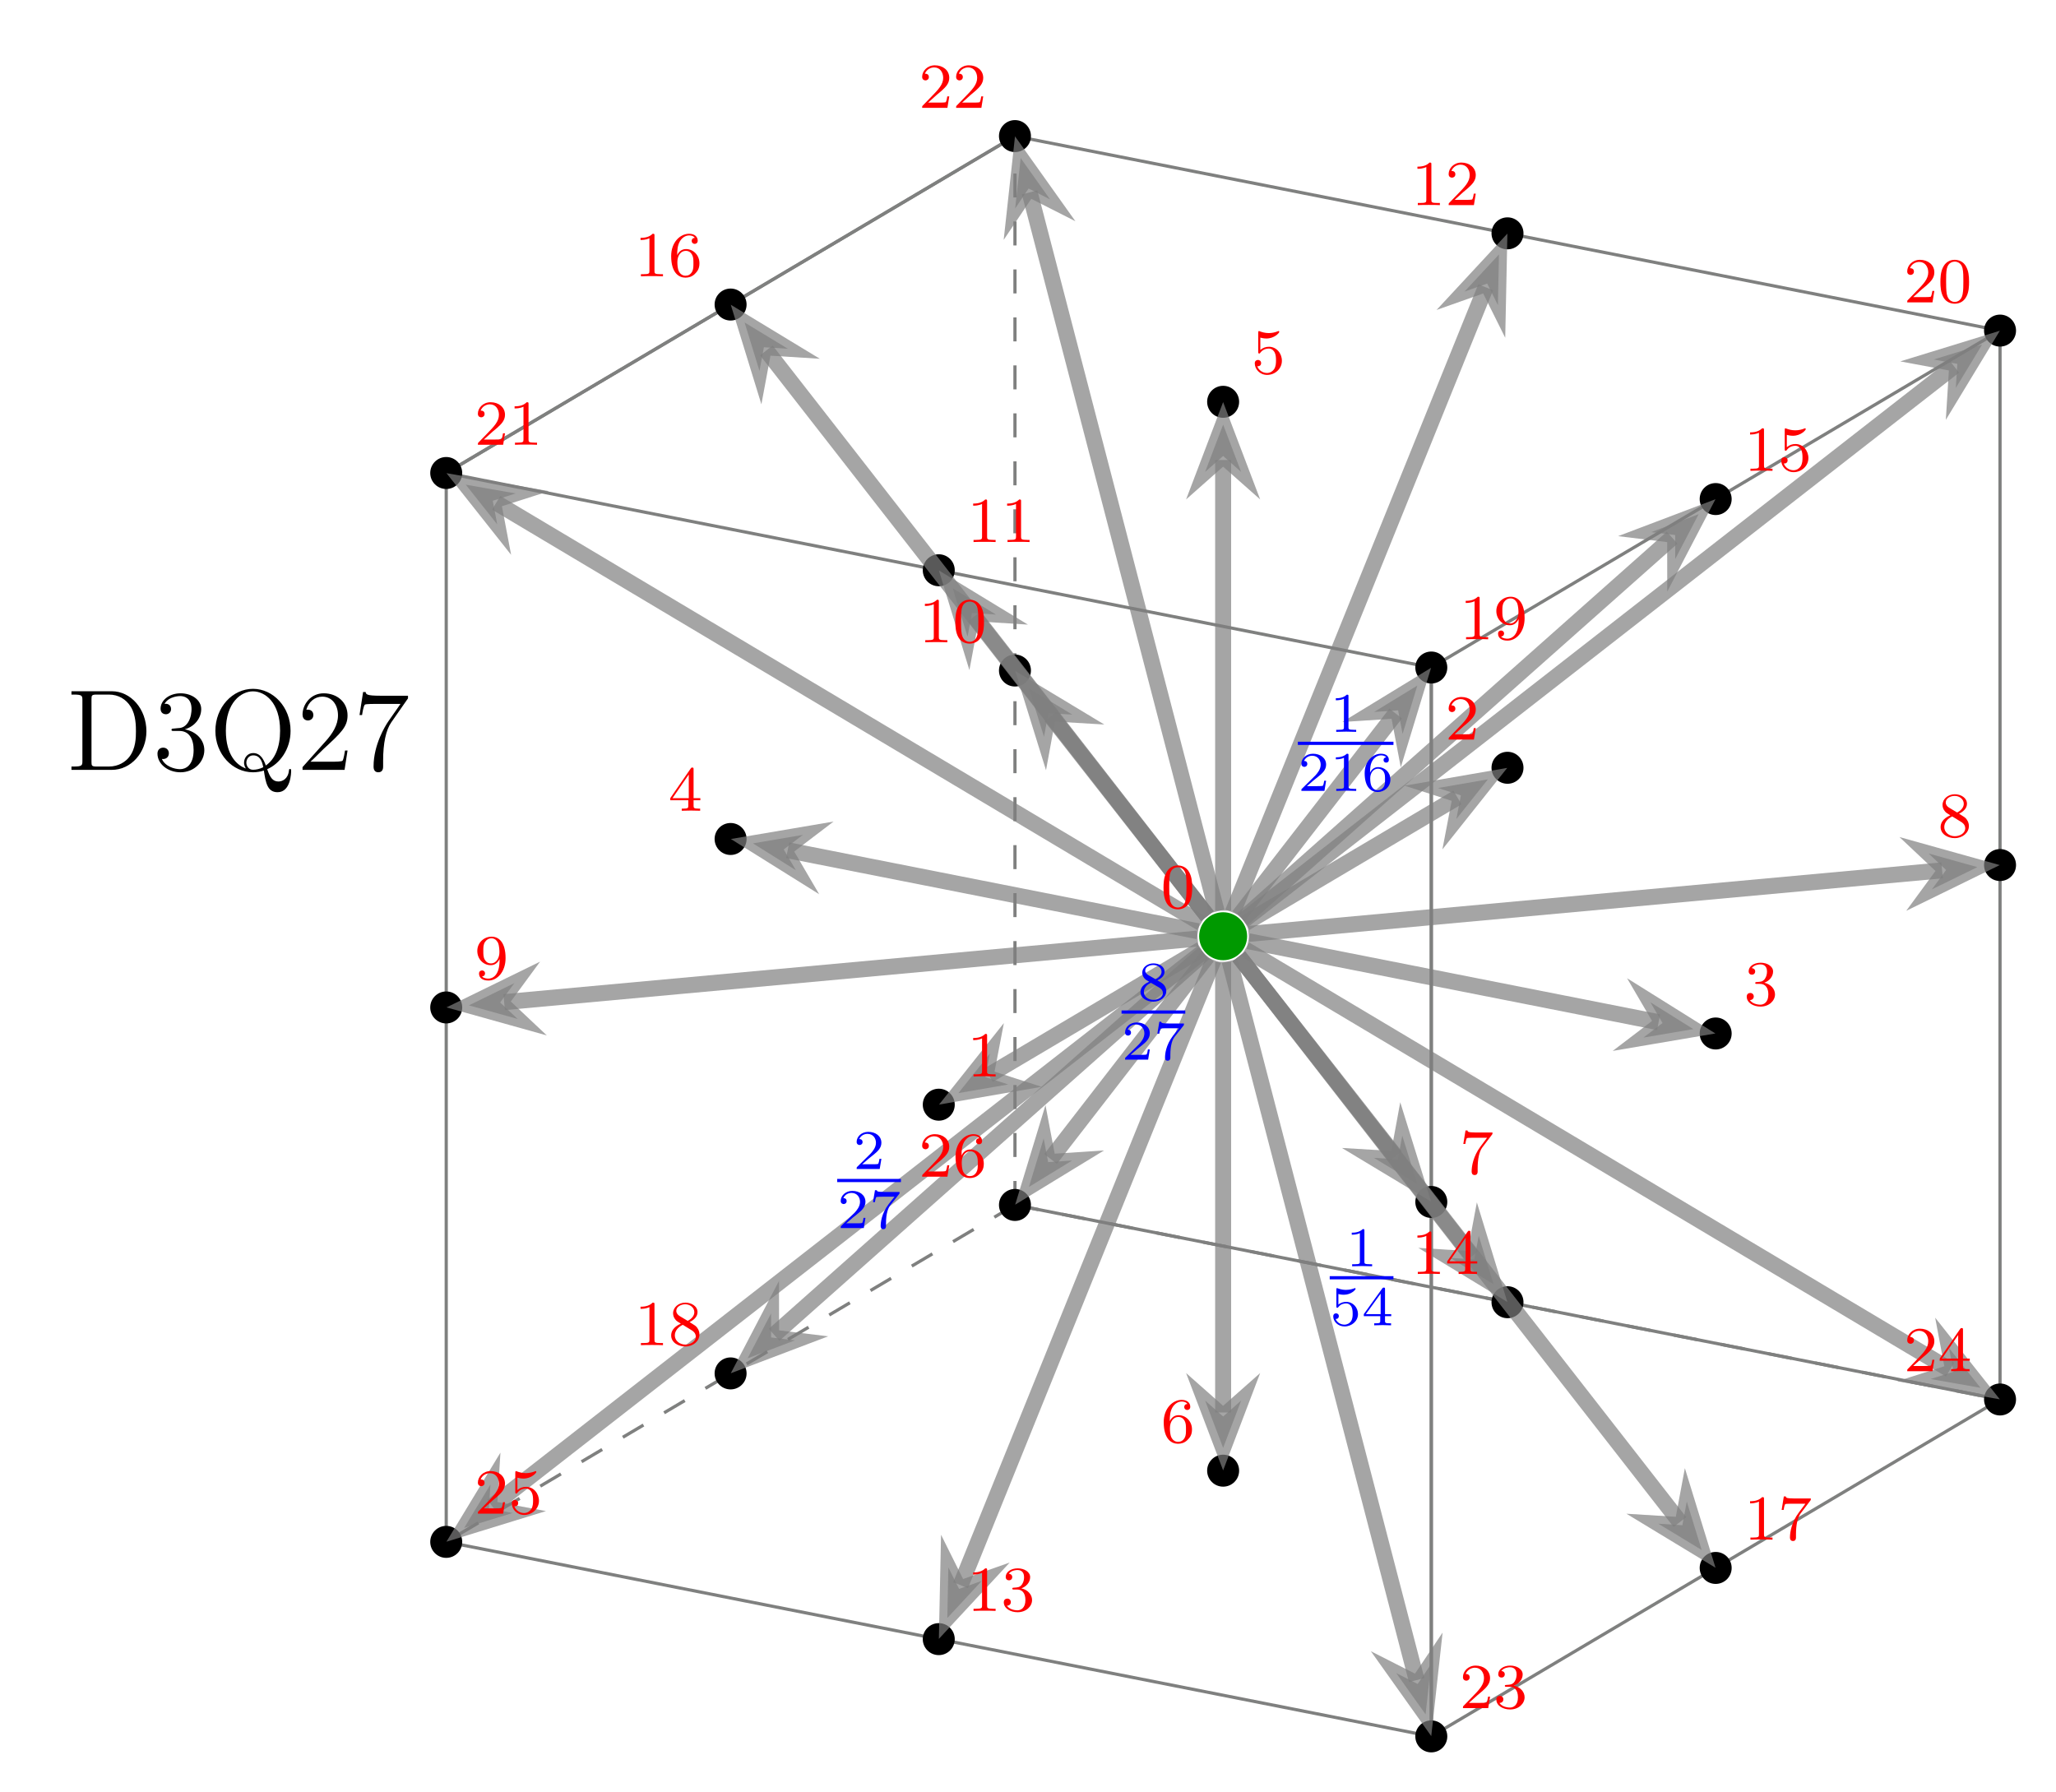 <svg xmlns="http://www.w3.org/2000/svg" xmlns:xlink="http://www.w3.org/1999/xlink" xmlns:inkscape="http://www.inkscape.org/namespaces/inkscape" version="1.1" width="256.187" height="223.336" viewBox="0 0 256.187 223.336">
<defs>
<path id="font_1_7" d="M.355 .361C.433 .399 .483 .446 .483 .515 .483 .612 .382 .664 .285 .664 .175 .664 .085 .592 .085 .497 .085 .45 .107 .416 .125 .396 .143 .375 .15 .371 .209 .336 .153 .312 .054 .258 .054 .153 .054 .042 .169-.02 .283-.02 .41-.02 .514 .061 .514 .169 .514 .235 .475 .291 .417 .325 .404 .333 .369 .353 .355 .361M.192 .456C.166 .471 .138 .498 .138 .535 .138 .598 .211 .635 .283 .635 .361 .635 .43 .586 .43 .515 .43 .426 .326 .381 .324 .381 .322 .381 .32 .382 .313 .386L.192 .456M.241 .317 .378 .238C.404 .223 .454 .193 .454 .134 .454 .059 .371 .012 .285 .012 .193 .012 .114 .071 .114 .153 .114 .227 .169 .284 .241 .317Z"/>
<path id="font_1_2" d="M.505 .182H.471C.468 .16 .458 .101 .445 .091 .437 .085 .36 .085 .346 .085H.162C.267 .178 .302 .206 .362 .253 .436 .312 .505 .374 .505 .469 .505 .59 .399 .664 .271 .664 .147 .664 .063 .577 .063 .485 .063 .434 .106 .429 .116 .429 .14 .429 .169 .446 .169 .482 .169 .5 .162 .535 .11 .535 .141 .606 .209 .628 .256 .628 .356 .628 .408 .55 .408 .469 .408 .382 .346 .313 .314 .277L.073 .039C.063 .03 .063 .028 .063 0H.475L.505 .182Z"/>
<path id="font_1_6" d="M.535 .605C.545 .617 .545 .619 .545 .645H.283C.243 .645 .232 .646 .196 .648 .144 .652 .142 .659 .139 .676H.105L.07 .463H.104C.106 .478 .116 .544 .132 .554 .14 .56 .221 .56 .236 .56H.454C.422 .518 .371 .456 .35 .428 .219 .255 .207 .096 .207 .037 .207 .026 .207-.02 .254-.02 .302-.02 .302 .025 .302 .038V.078C.302 .272 .342 .361 .385 .416L.535 .605Z"/>
<path id="font_1_1" d="M.335 .636C.335 .663 .333 .664 .305 .664 .241 .601 .15 .6 .109 .6V.564C.133 .564 .199 .564 .254 .592V.082C.254 .049 .254 .036 .154 .036H.116V0C.134 .001 .257 .004 .294 .004 .325 .004 .451 .001 .473 0V.036H.435C.335 .036 .335 .049 .335 .082V.636Z"/>
<path id="font_1_4" d="M.155 .559C.206 .546 .236 .546 .252 .546 .384 .546 .462 .636 .462 .651 .462 .662 .455 .665 .45 .665 .448 .665 .446 .665 .442 .662 .418 .653 .365 .633 .291 .633 .263 .633 .21 .635 .145 .66 .135 .665 .133 .665 .132 .665 .119 .665 .119 .654 .119 .638V.343C.119 .325 .119 .313 .135 .313 .144 .313 .145 .315 .155 .327 .198 .383 .259 .391 .294 .391 .354 .391 .381 .343 .386 .335 .404 .301 .41 .263 .41 .205 .41 .175 .41 .116 .38 .072 .355 .036 .312 .012 .263 .012 .198 .012 .131 .048 .106 .114 .144 .111 .163 .136 .163 .163 .163 .206 .126 .214 .113 .214 .111 .214 .063 .214 .063 .16 .063 .07 .145-.02 .265-.02 .393-.02 .505 .075 .505 .201 .505 .314 .419 .419 .295 .419 .251 .419 .199 .408 .155 .37V.559Z"/>
<path id="font_1_3" d="M.529 .164V.2H.418V.646C.418 .667 .418 .674 .396 .674 .384 .674 .38 .674 .37 .66L.039 .2V.164H.333V.082C.333 .048 .333 .036 .252 .036H.225V0C.275 .002 .339 .004 .375 .004 .412 .004 .476 .002 .526 0V.036H.499C.418 .036 .418 .048 .418 .082V.164H.529M.34 .566V.2H.076L.34 .566Z"/>
<path id="font_1_5" d="M.15 .327C.15 .409 .157 .483 .195 .544 .229 .598 .283 .635 .347 .635 .377 .635 .417 .627 .437 .6 .412 .598 .391 .581 .391 .552 .391 .527 .408 .505 .438 .505 .468 .505 .486 .525 .486 .554 .486 .612 .444 .664 .345 .664 .201 .664 .054 .532 .054 .317 .054 .058 .176-.02 .286-.02 .408-.02 .514 .073 .514 .204 .514 .331 .413 .425 .296 .425 .216 .425 .172 .372 .15 .327M.286 .012C.236 .012 .197 .041 .176 .085 .161 .115 .153 .165 .153 .225 .153 .322 .211 .397 .291 .397 .337 .397 .368 .379 .393 .342 .417 .304 .418 .262 .418 .204 .418 .147 .418 .105 .391 .066 .367 .031 .335 .012 .286 .012Z"/>
<path id="font_2_1" d="M.489 .319C.489 .426 .478 .491 .445 .555 .401 .643 .32 .665 .265 .665 .139 .665 .093 .571 .079 .543 .043 .47 .041 .371 .041 .319 .041 .253 .044 .152 .092 .072 .138-.002 .212-.021 .265-.021 .313-.021 .399-.006 .449 .093 .486 .165 .489 .254 .489 .319M.265 .007C.231 .007 .162 .023 .141 .128 .13 .185 .13 .279 .13 .331 .13 .4 .13 .47 .141 .525 .162 .627 .24 .637 .265 .637 .299 .637 .368 .62 .388 .529 .4 .474 .4 .399 .4 .331 .4 .272 .4 .182 .388 .126 .367 .021 .298 .007 .265 .007Z"/>
<path id="font_2_2" d="M.314 .637C.314 .664 .312 .665 .285 .665 .244 .625 .191 .601 .096 .601V.568C.123 .568 .177 .568 .235 .595V.082C.235 .045 .232 .033 .137 .033H.102V0C.143 .003 .229 .003 .274 .003 .319 .003 .406 .003 .447 0V.033H.412C.317 .033 .314 .045 .314 .082V.637Z"/>
<path id="font_2_3" d="M.282 .204C.298 .219 .34 .252 .356 .266 .418 .323 .477 .378 .477 .469 .477 .588 .377 .665 .252 .665 .132 .665 .053 .574 .053 .485 .053 .436 .092 .429 .106 .429 .127 .429 .158 .444 .158 .482 .158 .534 .108 .534 .096 .534 .125 .607 .192 .632 .241 .632 .334 .632 .382 .553 .382 .469 .382 .365 .309 .289 .191 .168L.065 .038C.053 .027 .053 .025 .053 0H.448L.477 .179H.446C.443 .159 .435 .109 .423 .09 .417 .082 .341 .082 .325 .082H.147L.282 .204Z"/>
<path id="font_2_4" d="M.253 .334C.332 .334 .382 .276 .382 .17 .382 .045 .311 .009 .258 .009 .203 .009 .128 .028 .093 .081 .129 .081 .154 .104 .154 .137 .154 .169 .131 .192 .099 .192 .072 .192 .044 .175 .044 .135 .044 .04 .146-.021 .26-.021 .393-.021 .486 .07 .486 .17 .486 .254 .42 .33 .318 .352 .397 .38 .456 .448 .456 .528 .456 .608 .366 .665 .262 .665 .155 .665 .074 .607 .074 .531 .074 .494 .099 .478 .125 .478 .156 .478 .176 .5 .176 .529 .176 .566 .144 .58 .122 .581 .164 .636 .241 .639 .259 .639 .285 .639 .361 .631 .361 .528 .361 .458 .332 .416 .318 .4 .288 .369 .265 .367 .204 .363 .185 .362 .177 .361 .177 .348 .177 .334 .186 .334 .203 .334H.253Z"/>
<path id="font_2_5" d="M.394 .647C.394 .667 .394 .675 .373 .675 .36 .675 .359 .674 .349 .66L.03 .197V.164H.312V.081C.312 .044 .309 .033 .232 .033H.209V0C.294 .003 .296 .003 .353 .003 .41 .003 .412 .003 .497 0V.033H.474C.397 .033 .394 .044 .394 .081V.164H.5V.197H.394V.647M.319 .566V.197H.065L.319 .566Z"/>
<path id="font_2_6" d="M.14 .562C.153 .558 .193 .548 .235 .548 .36 .548 .436 .636 .436 .651 .436 .662 .429 .665 .424 .665 .422 .665 .42 .665 .411 .66 .372 .645 .326 .633 .272 .633 .213 .633 .164 .648 .133 .66 .123 .665 .121 .665 .12 .665 .107 .665 .107 .654 .107 .636V.343C.107 .325 .107 .313 .123 .313 .131 .313 .134 .317 .139 .325 .151 .34 .189 .391 .274 .391 .33 .391 .357 .345 .366 .326 .383 .29 .385 .244 .385 .205 .385 .168 .384 .114 .356 .07 .337 .04 .297 .009 .244 .009 .179 .009 .115 .05 .092 .115 .095 .114 .101 .114 .102 .114 .13 .114 .152 .132 .152 .163 .152 .2 .123 .213 .103 .213 .085 .213 .053 .203 .053 .16 .053 .07 .131-.021 .246-.021 .371-.021 .477 .076 .477 .2 .477 .316 .393 .419 .275 .419 .225 .419 .178 .403 .14 .369V.562Z"/>
<path id="font_2_7" d="M.138 .331C.138 .414 .145 .487 .181 .548 .211 .598 .262 .639 .325 .639 .345 .639 .391 .636 .414 .601 .369 .599 .365 .565 .365 .554 .365 .524 .388 .507 .412 .507 .43 .507 .459 .518 .459 .556 .459 .616 .414 .665 .324 .665 .185 .665 .044 .533 .044 .317 .044 .046 .17-.021 .267-.021 .315-.021 .367-.008 .412 .035 .452 .074 .486 .116 .486 .203 .486 .334 .387 .426 .276 .426 .204 .426 .161 .38 .138 .331M.267 .009C.214 .009 .181 .046 .166 .074 .143 .119 .141 .187 .141 .225 .141 .324 .195 .398 .272 .398 .322 .398 .352 .372 .371 .337 .392 .3 .392 .255 .392 .204 .392 .153 .392 .109 .372 .073 .346 .027 .311 .009 .267 .009Z"/>
<path id="font_2_8" d="M.506 .609C.515 .62 .515 .622 .515 .644H.261C.236 .644 .205 .645 .18 .647 .128 .651 .127 .66 .124 .676H.093L.059 .465H.09C.092 .48 .103 .549 .117 .557 .128 .562 .203 .562 .218 .562H.43L.327 .424C.213 .272 .189 .114 .189 .035 .189 .025 .189-.021 .236-.021 .283-.021 .283 .024 .283 .036V.084C.283 .228 .307 .346 .356 .411L.506 .609Z"/>
<path id="font_2_9" d="M.332 .361C.388 .388 .456 .438 .456 .516 .456 .611 .359 .665 .266 .665 .16 .665 .074 .592 .074 .498 .074 .461 .087 .427 .112 .398 .129 .377 .133 .375 .195 .336 .071 .281 .044 .208 .044 .152 .044 .042 .155-.021 .264-.021 .387-.021 .486 .062 .486 .168 .486 .231 .452 .273 .436 .29 .419 .306 .418 .307 .332 .361M.177 .455C.148 .472 .124 .501 .124 .536 .124 .599 .193 .639 .264 .639 .342 .639 .406 .586 .406 .516 .406 .458 .361 .409 .302 .38L.177 .455M.226 .318C.23 .316 .344 .246 .361 .235 .377 .226 .429 .194 .429 .134 .429 .057 .348 .009 .266 .009 .177 .009 .101 .07 .101 .152 .101 .227 .157 .286 .226 .318Z"/>
<path id="font_2_10" d="M.392 .295C.392 .051 .276 .009 .218 .009 .197 .009 .145 .012 .118 .043 .162 .047 .165 .08 .165 .09 .165 .12 .142 .137 .118 .137 .1 .137 .071 .126 .071 .088 .071 .02 .127-.021 .219-.021 .356-.021 .486 .115 .486 .329 .486 .589 .371 .665 .268 .665 .15 .665 .044 .573 .044 .442 .044 .313 .141 .219 .254 .219 .325 .219 .368 .264 .392 .315V.295M.258 .247C.212 .247 .183 .268 .161 .305 .138 .342 .138 .39 .138 .441 .138 .5 .138 .542 .165 .583 .19 .619 .222 .639 .269 .639 .336 .639 .365 .573 .368 .568 .389 .519 .39 .441 .39 .421 .39 .342 .347 .247 .258 .247Z"/>
<path id="font_3_4" d="M.042 .683V.654H.062C.134 .654 .137 .644 .137 .607V.076C.137 .039 .134 .029 .062 .029H.042V0H.392C.559 0 .693 .15 .693 .335 .693 .528 .558 .683 .392 .683H.042M.262 .029C.218 .029 .216 .036 .216 .069V.614C.216 .647 .218 .654 .262 .654H.367C.45 .654 .516 .614 .557 .548 .602 .477 .602 .376 .602 .336 .602 .28 .601 .186 .544 .112 .511 .07 .451 .029 .367 .029H.262Z"/>
<path id="font_3_2" d="M.184 .359C.167 .358 .163 .357 .163 .348 .163 .338 .168 .338 .186 .338H.232C.317 .338 .355 .268 .355 .172 .355 .041 .287 .006 .238 .006 .19 .006 .108 .029 .079 .095 .111 .09 .14 .108 .14 .144 .14 .173 .119 .193 .091 .193 .067 .193 .041 .179 .041 .141 .041 .052 .13-.021 .241-.021 .36-.021 .448 .07 .448 .171 .448 .263 .374 .335 .278 .352 .365 .377 .421 .45 .421 .528 .421 .607 .339 .665 .242 .665 .142 .665 .068 .604 .068 .531 .068 .491 .099 .483 .114 .483 .135 .483 .159 .498 .159 .528 .159 .56 .135 .574 .113 .574 .107 .574 .105 .574 .102 .573 .14 .641 .234 .641 .239 .641 .272 .641 .337 .626 .337 .528 .337 .509 .334 .453 .305 .41 .275 .366 .241 .363 .214 .362L.184 .359Z"/>
<path id="font_3_5" d="M.504 .006C.612 .052 .707 .178 .707 .339 .707 .546 .555 .704 .381 .704 .203 .704 .054 .544 .054 .339 .054 .137 .202-.021 .381-.021 .414-.021 .448-.015 .475-.006 .491-.108 .504-.194 .594-.194 .711-.194 .712-.019 .712-.01 .712-0 .712 .008 .702 .008 .694 .008 .694 .002 .693-.005 .686-.077 .637-.101 .602-.101 .551-.101 .528-.064 .504 .006M.319 .012C.245 .038 .145 .123 .145 .34 .145 .589 .28 .682 .38 .682 .485 .682 .616 .586 .616 .34 .616 .197 .572 .093 .492 .038 .475 .087 .447 .146 .382 .146 .332 .146 .303 .103 .303 .062 .303 .035 .317 .015 .319 .012M.47 .023C.44 .008 .408 .001 .381 .001 .338 .001 .323 .04 .323 .063 .323 .092 .344 .126 .382 .126 .439 .126 .459 .079 .47 .023Z"/>
<path id="font_3_1" d="M.44 .168H.418C.415 .151 .407 .096 .397 .08 .39 .071 .333 .071 .303 .071H.118C.145 .094 .206 .158 .232 .182 .384 .322 .44 .374 .44 .473 .44 .588 .349 .665 .233 .665 .117 .665 .049 .566 .049 .48 .049 .429 .093 .429 .096 .429 .117 .429 .143 .444 .143 .476 .143 .504 .124 .523 .096 .523 .087 .523 .085 .523 .082 .522 .101 .59 .155 .636 .22 .636 .305 .636 .357 .565 .357 .473 .357 .388 .308 .314 .251 .25L.049 .024V0H.414L.44 .168Z"/>
<path id="font_3_3" d="M.475 .621V.644H.234C.113 .644 .111 .657 .107 .676H.085L.054 .476H.076C.079 .494 .088 .556 .101 .567 .109 .573 .184 .573 .198 .573H.41L.304 .421C.277 .382 .176 .218 .176 .03 .176 .019 .176-.021 .217-.021 .259-.021 .259 .018 .259 .031V.081C.259 .23 .283 .346 .33 .413L.475 .621Z"/>
</defs>
<path transform="matrix(1,0,0,-1,152.408,116.66)" stroke-width=".399" stroke-linecap="butt" stroke-dasharray="2.989,2.989" stroke-miterlimit="10" stroke-linejoin="miter" fill="none" stroke="#7f807f" d="M-25.939-33.484-96.806-75.466"/>
<path transform="matrix(1,0,0,-1,152.408,116.66)" stroke-width=".399" stroke-linecap="butt" stroke-dasharray="2.989,2.989" stroke-miterlimit="10" stroke-linejoin="miter" fill="none" stroke="#7f807f" d="M-25.939-33.484 96.806-57.721"/>
<path transform="matrix(1,0,0,-1,152.408,116.66)" stroke-width=".399" stroke-linecap="butt" stroke-dasharray="2.989,2.989" stroke-miterlimit="10" stroke-linejoin="miter" fill="none" stroke="#7f807f" d="M-25.939-33.484V99.703"/>
<path transform="matrix(1,0,0,-1,152.408,116.66)" stroke-width=".399" stroke-linecap="butt" stroke-miterlimit="10" stroke-linejoin="miter" fill="none" stroke="#7f807f" d="M-96.806-75.466 25.939-99.703 96.806-57.721-25.939-33.484"/>
<path transform="matrix(1,0,0,-1,152.408,116.66)" stroke-width=".399" stroke-linecap="butt" stroke-miterlimit="10" stroke-linejoin="miter" fill="none" stroke="#7f807f" d="M-96.806-75.466V57.721L25.939 33.484V-99.703"/>
<path transform="matrix(1,0,0,-1,152.408,116.66)" stroke-width=".399" stroke-linecap="butt" stroke-miterlimit="10" stroke-linejoin="miter" fill="none" stroke="#7f807f" d="M-96.806 57.721-25.939 99.703 96.806 75.466 25.939 33.484"/>
<path transform="matrix(1,0,0,-1,152.408,116.66)" stroke-width=".399" stroke-linecap="butt" stroke-miterlimit="10" stroke-linejoin="miter" fill="none" stroke="#7f807f" d="M96.806-57.721V75.466"/>
<path transform="matrix(1,0,0,-1,152.408,116.66)" stroke-width=".399" stroke-linecap="butt" stroke-miterlimit="10" stroke-linejoin="miter" fill="none" stroke="#7f807f" d="M-25.939 99.703-96.806 57.721"/>
<path transform="matrix(1,0,0,-1,152.408,116.66)" stroke-width=".399" stroke-linecap="butt" stroke-miterlimit="10" stroke-linejoin="miter" fill="none" stroke="#7f807f" d="M25.939-99.703V33.484"/>
<path transform="matrix(1,0,0,-1,152.408,116.66)" d="M-23.947-33.484C-23.947-32.383-24.839-31.491-25.939-31.491-27.04-31.491-27.932-32.383-27.932-33.484-27.932-34.584-27.04-35.476-25.939-35.476-24.839-35.476-23.947-34.584-23.947-33.484ZM-25.939-33.484"/>
<path transform="matrix(1,0,0,-1,152.408,116.66)" d="M-23.947 33.11C-23.947 34.21-24.839 35.102-25.939 35.102-27.04 35.102-27.932 34.21-27.932 33.11-27.932 32.009-27.04 31.117-25.939 31.117-24.839 31.117-23.947 32.009-23.947 33.11ZM-25.939 33.11"/>
<path transform="matrix(1,0,0,-1,152.408,116.66)" d="M-23.947 99.703C-23.947 100.804-24.839 101.696-25.939 101.696-27.04 101.696-27.932 100.804-27.932 99.703-27.932 98.603-27.04 97.711-25.939 97.711-24.839 97.711-23.947 98.603-23.947 99.703ZM-25.939 99.703"/>
<path transform="matrix(1,0,0,-1,152.408,116.66)" d="M37.426-45.603C37.426-44.502 36.534-43.61 35.433-43.61 34.333-43.61 33.441-44.502 33.441-45.603 33.441-46.703 34.333-47.595 35.433-47.595 36.534-47.595 37.426-46.703 37.426-45.603ZM35.433-45.603"/>
<path transform="matrix(1,0,0,-1,152.408,116.66)" d="M37.426 20.991C37.426 22.091 36.534 22.984 35.433 22.984 34.333 22.984 33.441 22.091 33.441 20.991 33.441 19.891 34.333 18.998 35.433 18.998 36.534 18.998 37.426 19.891 37.426 20.991ZM35.433 20.991"/>
<path transform="matrix(1,0,0,-1,152.408,116.66)" d="M37.426 87.585C37.426 88.685 36.534 89.577 35.433 89.577 34.333 89.577 33.441 88.685 33.441 87.585 33.441 86.484 34.333 85.592 35.433 85.592 36.534 85.592 37.426 86.484 37.426 87.585ZM35.433 87.585"/>
<path transform="matrix(1,0,0,-1,152.408,116.66)" d="M98.799-57.721C98.799-56.621 97.907-55.729 96.806-55.729 95.706-55.729 94.814-56.621 94.814-57.721 94.814-58.822 95.706-59.714 96.806-59.714 97.907-59.714 98.799-58.822 98.799-57.721ZM96.806-57.721"/>
<path transform="matrix(1,0,0,-1,152.408,116.66)" d="M98.799 8.872C98.799 9.973 97.907 10.865 96.806 10.865 95.706 10.865 94.814 9.973 94.814 8.872 94.814 7.772 95.706 6.88 96.806 6.88 97.907 6.88 98.799 7.772 98.799 8.872ZM96.806 8.872"/>
<path transform="matrix(1,0,0,-1,152.408,116.66)" d="M98.799 75.466C98.799 76.566 97.907 77.459 96.806 77.459 95.706 77.459 94.814 76.566 94.814 75.466 94.814 74.365 95.706 73.473 96.806 73.473 97.907 73.473 98.799 74.365 98.799 75.466ZM96.806 75.466"/>
<path transform="matrix(1,0,0,-1,152.408,116.66)" d="M-59.38-54.475C-59.38-53.374-60.272-52.482-61.373-52.482-62.473-52.482-63.365-53.374-63.365-54.475-63.365-55.575-62.473-56.467-61.373-56.467-60.272-56.467-59.38-55.575-59.38-54.475ZM-61.373-54.475"/>
<path transform="matrix(1,0,0,-1,152.408,116.66)" d="M-59.38 12.119C-59.38 13.219-60.272 14.111-61.373 14.111-62.473 14.111-63.365 13.219-63.365 12.119-63.365 11.018-62.473 10.126-61.373 10.126-60.272 10.126-59.38 11.018-59.38 12.119ZM-61.373 12.119"/>
<path transform="matrix(1,0,0,-1,152.408,116.66)" d="M-59.38 78.712C-59.38 79.813-60.272 80.705-61.373 80.705-62.473 80.705-63.365 79.813-63.365 78.712-63.365 77.612-62.473 76.72-61.373 76.72-60.272 76.72-59.38 77.612-59.38 78.712ZM-61.373 78.712"/>
<path transform="matrix(1,0,0,-1,152.408,116.66)" d="M1.993-66.594C1.993-65.493 1.1-64.601 0-64.601-1.1-64.601-1.993-65.493-1.993-66.594-1.993-67.694-1.1-68.586 0-68.586 1.1-68.586 1.993-67.694 1.993-66.594ZM0-66.594"/>
<path transform="matrix(1,0,0,-1,152.408,116.66)" d="M1.993 0C1.993 1.1 1.1 1.993 0 1.993-1.1 1.993-1.993 1.1-1.993 0-1.993-1.1-1.1-1.993 0-1.993 1.1-1.993 1.993-1.1 1.993 0ZM0 0"/>
<path transform="matrix(1,0,0,-1,152.408,116.66)" d="M1.993 66.594C1.993 67.694 1.1 68.586 0 68.586-1.1 68.586-1.993 67.694-1.993 66.594-1.993 65.493-1.1 64.601 0 64.601 1.1 64.601 1.993 65.493 1.993 66.594ZM0 66.594"/>
<path transform="matrix(1,0,0,-1,152.408,116.66)" d="M63.365-78.712C63.365-77.612 62.473-76.72 61.373-76.72 60.272-76.72 59.38-77.612 59.38-78.712 59.38-79.813 60.272-80.705 61.373-80.705 62.473-80.705 63.365-79.813 63.365-78.712ZM61.373-78.712"/>
<path transform="matrix(1,0,0,-1,152.408,116.66)" d="M63.365-12.119C63.365-11.018 62.473-10.126 61.373-10.126 60.272-10.126 59.38-11.018 59.38-12.119 59.38-13.219 60.272-14.111 61.373-14.111 62.473-14.111 63.365-13.219 63.365-12.119ZM61.373-12.119"/>
<path transform="matrix(1,0,0,-1,152.408,116.66)" d="M63.365 54.475C63.365 55.575 62.473 56.467 61.373 56.467 60.272 56.467 59.38 55.575 59.38 54.475 59.38 53.374 60.272 52.482 61.373 52.482 62.473 52.482 63.365 53.374 63.365 54.475ZM61.373 54.475"/>
<path transform="matrix(1,0,0,-1,152.408,116.66)" d="M-94.814-75.466C-94.814-74.365-95.706-73.473-96.806-73.473-97.907-73.473-98.799-74.365-98.799-75.466-98.799-76.566-97.907-77.459-96.806-77.459-95.706-77.459-94.814-76.566-94.814-75.466ZM-96.806-75.466"/>
<path transform="matrix(1,0,0,-1,152.408,116.66)" d="M-94.814-8.872C-94.814-7.772-95.706-6.88-96.806-6.88-97.907-6.88-98.799-7.772-98.799-8.872-98.799-9.973-97.907-10.865-96.806-10.865-95.706-10.865-94.814-9.973-94.814-8.872ZM-96.806-8.872"/>
<path transform="matrix(1,0,0,-1,152.408,116.66)" d="M-94.814 57.721C-94.814 58.822-95.706 59.714-96.806 59.714-97.907 59.714-98.799 58.822-98.799 57.721-98.799 56.621-97.907 55.729-96.806 55.729-95.706 55.729-94.814 56.621-94.814 57.721ZM-96.806 57.721"/>
<path transform="matrix(1,0,0,-1,152.408,116.66)" d="M-33.441-87.585C-33.441-86.484-34.333-85.592-35.433-85.592-36.534-85.592-37.426-86.484-37.426-87.585-37.426-88.685-36.534-89.577-35.433-89.577-34.333-89.577-33.441-88.685-33.441-87.585ZM-35.433-87.585"/>
<path transform="matrix(1,0,0,-1,152.408,116.66)" d="M-33.441-20.991C-33.441-19.891-34.333-18.998-35.433-18.998-36.534-18.998-37.426-19.891-37.426-20.991-37.426-22.091-36.534-22.984-35.433-22.984-34.333-22.984-33.441-22.091-33.441-20.991ZM-35.433-20.991"/>
<path transform="matrix(1,0,0,-1,152.408,116.66)" d="M-33.441 45.603C-33.441 46.703-34.333 47.595-35.433 47.595-36.534 47.595-37.426 46.703-37.426 45.603-37.426 44.502-36.534 43.61-35.433 43.61-34.333 43.61-33.441 44.502-33.441 45.603ZM-35.433 45.603"/>
<path transform="matrix(1,0,0,-1,152.408,116.66)" d="M27.932-99.703C27.932-98.603 27.04-97.711 25.939-97.711 24.839-97.711 23.947-98.603 23.947-99.703 23.947-100.804 24.839-101.696 25.939-101.696 27.04-101.696 27.932-100.804 27.932-99.703ZM25.939-99.703"/>
<path transform="matrix(1,0,0,-1,152.408,116.66)" d="M27.932-33.11C27.932-32.009 27.04-31.117 25.939-31.117 24.839-31.117 23.947-32.009 23.947-33.11 23.947-34.21 24.839-35.102 25.939-35.102 27.04-35.102 27.932-34.21 27.932-33.11ZM25.939-33.11"/>
<path transform="matrix(1,0,0,-1,152.408,116.66)" d="M27.932 33.484C27.932 34.584 27.04 35.476 25.939 35.476 24.839 35.476 23.947 34.584 23.947 33.484 23.947 32.383 24.839 31.491 25.939 31.491 27.04 31.491 27.932 32.383 27.932 33.484ZM25.939 33.484"/>
<path transform="matrix(1,0,0,-1,152.408,116.66)" d="M2.989 0C2.989 1.651 1.651 2.989 0 2.989-1.651 2.989-2.989 1.651-2.989 0-2.989-1.651-1.651-2.989 0-2.989 1.651-2.989 2.989-1.651 2.989 0ZM0 0" fill="#009900"/>
<path transform="matrix(1,0,0,-1,152.408,116.66)" stroke-width="1.993" stroke-linecap="butt" stroke-miterlimit="10" stroke-linejoin="miter" fill="none" stroke="#7f807f" stroke-opacity=".7" d="M-2.743-1.625-29.196-17.296"/>
<g>
<path transform="matrix(-.86,.51,.51,.86,127.26,131.558)" d="M9.118 0 3.218 2.245 5.204 0 3.218-2.245Z" fill="#7f807f" fill-opacity=".7"/>
<path transform="matrix(-.86,.51,.51,.86,127.26,131.558)" stroke-width="1.993" stroke-linecap="butt" stroke-miterlimit="10" stroke-linejoin="miter" fill="none" stroke="#7f807f" stroke-opacity=".7" d="M9.118 0 3.218 2.245 5.204 0 3.218-2.245Z"/>
</g>
<path transform="matrix(1,0,0,-1,152.408,116.66)" stroke-width="1.993" stroke-linecap="butt" stroke-miterlimit="10" stroke-linejoin="miter" fill="none" stroke="#7f807f" stroke-opacity=".7" d="M2.743 1.625 29.196 17.296"/>
<g>
<path transform="matrix(.86,-.51,-.51,-.86,177.556,101.762)" d="M9.118 0 3.218 2.245 5.204 0 3.218-2.245Z" fill="#7f807f" fill-opacity=".7"/>
<path transform="matrix(.86,-.51,-.51,-.86,177.556,101.762)" stroke-width="1.993" stroke-linecap="butt" stroke-miterlimit="10" stroke-linejoin="miter" fill="none" stroke="#7f807f" stroke-opacity=".7" d="M9.118 0 3.218 2.245 5.204 0 3.218-2.245Z"/>
</g>
<path transform="matrix(1,0,0,-1,152.408,116.66)" stroke-width="1.993" stroke-linecap="butt" stroke-miterlimit="10" stroke-linejoin="miter" fill="none" stroke="#7f807f" stroke-opacity=".7" d="M3.128-.618 54.261-10.714"/>
<g>
<path transform="matrix(.981,.194,.194,-.981,202.052,126.463)" d="M9.118 0 3.218 2.245 5.204 0 3.218-2.245Z" fill="#7f807f" fill-opacity=".7"/>
<path transform="matrix(.981,.194,.194,-.981,202.052,126.463)" stroke-width="1.993" stroke-linecap="butt" stroke-miterlimit="10" stroke-linejoin="miter" fill="none" stroke="#7f807f" stroke-opacity=".7" d="M9.118 0 3.218 2.245 5.204 0 3.218-2.245Z"/>
</g>
<path transform="matrix(1,0,0,-1,152.408,116.66)" stroke-width="1.993" stroke-linecap="butt" stroke-miterlimit="10" stroke-linejoin="miter" fill="none" stroke="#7f807f" stroke-opacity=".7" d="M-3.128 .618-54.261 10.714"/>
<g>
<path transform="matrix(-.981,-.194,-.194,.981,102.764,106.857)" d="M9.118 0 3.218 2.245 5.204 0 3.218-2.245Z" fill="#7f807f" fill-opacity=".7"/>
<path transform="matrix(-.981,-.194,-.194,.981,102.764,106.857)" stroke-width="1.993" stroke-linecap="butt" stroke-miterlimit="10" stroke-linejoin="miter" fill="none" stroke="#7f807f" stroke-opacity=".7" d="M9.118 0 3.218 2.245 5.204 0 3.218-2.245Z"/>
</g>
<path transform="matrix(1,0,0,-1,152.408,116.66)" stroke-width="1.993" stroke-linecap="butt" stroke-miterlimit="10" stroke-linejoin="miter" fill="none" stroke="#7f807f" stroke-opacity=".7" d="M0 3.189V59.344"/>
<g>
<path transform="matrix(0,-1,-1,-0,152.408,62.022)" d="M9.118 0 3.218 2.245 5.204 0 3.218-2.245Z" fill="#7f807f" fill-opacity=".7"/>
<path transform="matrix(0,-1,-1,-0,152.408,62.022)" stroke-width="1.993" stroke-linecap="butt" stroke-miterlimit="10" stroke-linejoin="miter" fill="none" stroke="#7f807f" stroke-opacity=".7" d="M9.118 0 3.218 2.245 5.204 0 3.218-2.245Z"/>
</g>
<path transform="matrix(1,0,0,-1,152.408,116.66)" stroke-width="1.993" stroke-linecap="butt" stroke-miterlimit="10" stroke-linejoin="miter" fill="none" stroke="#7f807f" stroke-opacity=".7" d="M0-3.189V-59.344"/>
<g>
<path transform="matrix(0,1,1,0,152.408,171.298)" d="M9.118 0 3.218 2.245 5.204 0 3.218-2.245Z" fill="#7f807f" fill-opacity=".7"/>
<path transform="matrix(0,1,1,0,152.408,171.298)" stroke-width="1.993" stroke-linecap="butt" stroke-miterlimit="10" stroke-linejoin="miter" fill="none" stroke="#7f807f" stroke-opacity=".7" d="M9.118 0 3.218 2.245 5.204 0 3.218-2.245Z"/>
</g>
<path transform="matrix(1,0,0,-1,152.408,116.66)" stroke-width="1.993" stroke-linecap="butt" stroke-miterlimit="10" stroke-linejoin="miter" fill="none" stroke="#7f807f" stroke-opacity=".7" d="M1.966-2.51 21.469-27.403"/>
<g>
<path transform="matrix(.617,.787,.787,-.617,170.975,140.359)" d="M9.118 0 3.218 2.245 5.204 0 3.218-2.245Z" fill="#7f807f" fill-opacity=".7"/>
<path transform="matrix(.617,.787,.787,-.617,170.975,140.359)" stroke-width="1.993" stroke-linecap="butt" stroke-miterlimit="10" stroke-linejoin="miter" fill="none" stroke="#7f807f" stroke-opacity=".7" d="M9.118 0 3.218 2.245 5.204 0 3.218-2.245Z"/>
</g>
<path transform="matrix(1,0,0,-1,152.408,116.66)" stroke-width="1.993" stroke-linecap="butt" stroke-miterlimit="10" stroke-linejoin="miter" fill="none" stroke="#7f807f" stroke-opacity=".7" d="M-3.175-.291-89.587-8.211"/>
<g>
<path transform="matrix(-.996,.091,.091,.996,67.507,124.442)" d="M9.118 0 3.218 2.245 5.204 0 3.218-2.245Z" fill="#7f807f" fill-opacity=".7"/>
<path transform="matrix(-.996,.091,.091,.996,67.507,124.442)" stroke-width="1.993" stroke-linecap="butt" stroke-miterlimit="10" stroke-linejoin="miter" fill="none" stroke="#7f807f" stroke-opacity=".7" d="M9.118 0 3.218 2.245 5.204 0 3.218-2.245Z"/>
</g>
<path transform="matrix(1,0,0,-1,152.408,116.66)" stroke-width="1.993" stroke-linecap="butt" stroke-miterlimit="10" stroke-linejoin="miter" fill="none" stroke="#7f807f" stroke-opacity=".7" d="M3.175 .291 89.587 8.211"/>
<g>
<path transform="matrix(.996,-.091,-.091,-.996,237.31,108.878)" d="M9.118 0 3.218 2.245 5.204 0 3.218-2.245Z" fill="#7f807f" fill-opacity=".7"/>
<path transform="matrix(.996,-.091,-.091,-.996,237.31,108.878)" stroke-width="1.993" stroke-linecap="butt" stroke-miterlimit="10" stroke-linejoin="miter" fill="none" stroke="#7f807f" stroke-opacity=".7" d="M9.118 0 3.218 2.245 5.204 0 3.218-2.245Z"/>
</g>
<path transform="matrix(1,0,0,-1,152.408,116.66)" stroke-width="1.993" stroke-linecap="butt" stroke-miterlimit="10" stroke-linejoin="miter" fill="none" stroke="#7f807f" stroke-opacity=".7" d="M-1.966 2.51-21.469 27.403"/>
<g>
<path transform="matrix(-.617,-.787,-.787,.617,133.841,92.961)" d="M9.118 0 3.218 2.245 5.204 0 3.218-2.245Z" fill="#7f807f" fill-opacity=".7"/>
<path transform="matrix(-.617,-.787,-.787,.617,133.841,92.961)" stroke-width="1.993" stroke-linecap="butt" stroke-miterlimit="10" stroke-linejoin="miter" fill="none" stroke="#7f807f" stroke-opacity=".7" d="M9.118 0 3.218 2.245 5.204 0 3.218-2.245Z"/>
</g>
<path transform="matrix(1,0,0,-1,152.408,116.66)" stroke-width="1.993" stroke-linecap="butt" stroke-miterlimit="10" stroke-linejoin="miter" fill="none" stroke="#7f807f" stroke-opacity=".7" d="M-1.956 2.518-30.986 39.878"/>
<g>
<path transform="matrix(-.614,-.79,-.79,.614,124.309,80.498)" d="M9.118 0 3.218 2.245 5.204 0 3.218-2.245Z" fill="#7f807f" fill-opacity=".7"/>
<path transform="matrix(-.614,-.79,-.79,.614,124.309,80.498)" stroke-width="1.993" stroke-linecap="butt" stroke-miterlimit="10" stroke-linejoin="miter" fill="none" stroke="#7f807f" stroke-opacity=".7" d="M9.118 0 3.218 2.245 5.204 0 3.218-2.245Z"/>
</g>
<path transform="matrix(1,0,0,-1,152.408,116.66)" stroke-width="1.993" stroke-linecap="butt" stroke-miterlimit="10" stroke-linejoin="miter" fill="none" stroke="#7f807f" stroke-opacity=".7" d="M-1.196-2.956-32.715-80.864"/>
<g>
<path transform="matrix(-.375,.927,.927,.375,121.458,193.162)" d="M9.118 0 3.218 2.245 5.204 0 3.218-2.245Z" fill="#7f807f" fill-opacity=".7"/>
<path transform="matrix(-.375,.927,.927,.375,121.458,193.162)" stroke-width="1.993" stroke-linecap="butt" stroke-miterlimit="10" stroke-linejoin="miter" fill="none" stroke="#7f807f" stroke-opacity=".7" d="M9.118 0 3.218 2.245 5.204 0 3.218-2.245Z"/>
</g>
<path transform="matrix(1,0,0,-1,152.408,116.66)" stroke-width="1.993" stroke-linecap="butt" stroke-miterlimit="10" stroke-linejoin="miter" fill="none" stroke="#7f807f" stroke-opacity=".7" d="M1.196 2.956 32.715 80.864"/>
<g>
<path transform="matrix(.375,-.927,-.927,-.375,183.358,40.158)" d="M9.118 0 3.218 2.245 5.204 0 3.218-2.245Z" fill="#7f807f" fill-opacity=".7"/>
<path transform="matrix(.375,-.927,-.927,-.375,183.358,40.158)" stroke-width="1.993" stroke-linecap="butt" stroke-miterlimit="10" stroke-linejoin="miter" fill="none" stroke="#7f807f" stroke-opacity=".7" d="M9.118 0 3.218 2.245 5.204 0 3.218-2.245Z"/>
</g>
<path transform="matrix(1,0,0,-1,152.408,116.66)" stroke-width="1.993" stroke-linecap="butt" stroke-miterlimit="10" stroke-linejoin="miter" fill="none" stroke="#7f807f" stroke-opacity=".7" d="M1.956-2.518 30.986-39.878"/>
<g>
<path transform="matrix(.614,.79,.79,-.614,180.507,152.822)" d="M9.118 0 3.218 2.245 5.204 0 3.218-2.245Z" fill="#7f807f" fill-opacity=".7"/>
<path transform="matrix(.614,.79,.79,-.614,180.507,152.822)" stroke-width="1.993" stroke-linecap="butt" stroke-miterlimit="10" stroke-linejoin="miter" fill="none" stroke="#7f807f" stroke-opacity=".7" d="M9.118 0 3.218 2.245 5.204 0 3.218-2.245Z"/>
</g>
<path transform="matrix(1,0,0,-1,152.408,116.66)" stroke-width="1.993" stroke-linecap="butt" stroke-miterlimit="10" stroke-linejoin="miter" fill="none" stroke="#7f807f" stroke-opacity=".7" d="M2.385 2.117 55.951 49.663"/>
<g>
<path transform="matrix(.748,-.664,-.664,-.748,204.84,70.121)" d="M9.118 0 3.218 2.245 5.204 0 3.218-2.245Z" fill="#7f807f" fill-opacity=".7"/>
<path transform="matrix(.748,-.664,-.664,-.748,204.84,70.121)" stroke-width="1.993" stroke-linecap="butt" stroke-miterlimit="10" stroke-linejoin="miter" fill="none" stroke="#7f807f" stroke-opacity=".7" d="M9.118 0 3.218 2.245 5.204 0 3.218-2.245Z"/>
</g>
<path transform="matrix(1,0,0,-1,152.408,116.66)" stroke-width="1.993" stroke-linecap="butt" stroke-miterlimit="10" stroke-linejoin="miter" fill="none" stroke="#7f807f" stroke-opacity=".7" d="M1.961-2.515 56.915-72.995"/>
<g>
<path transform="matrix(.615,.789,.789,-.615,206.43,185.944)" d="M9.118 0 3.218 2.245 5.204 0 3.218-2.245Z" fill="#7f807f" fill-opacity=".7"/>
<path transform="matrix(.615,.789,.789,-.615,206.43,185.944)" stroke-width="1.993" stroke-linecap="butt" stroke-miterlimit="10" stroke-linejoin="miter" fill="none" stroke="#7f807f" stroke-opacity=".7" d="M9.118 0 3.218 2.245 5.204 0 3.218-2.245Z"/>
</g>
<path transform="matrix(1,0,0,-1,152.408,116.66)" stroke-width="1.993" stroke-linecap="butt" stroke-miterlimit="10" stroke-linejoin="miter" fill="none" stroke="#7f807f" stroke-opacity=".7" d="M-1.961 2.515-56.915 72.995"/>
<g>
<path transform="matrix(-.615,-.789,-.789,.615,98.386,47.376)" d="M9.118 0 3.218 2.245 5.204 0 3.218-2.245Z" fill="#7f807f" fill-opacity=".7"/>
<path transform="matrix(-.615,-.789,-.789,.615,98.386,47.376)" stroke-width="1.993" stroke-linecap="butt" stroke-miterlimit="10" stroke-linejoin="miter" fill="none" stroke="#7f807f" stroke-opacity=".7" d="M9.118 0 3.218 2.245 5.204 0 3.218-2.245Z"/>
</g>
<path transform="matrix(1,0,0,-1,152.408,116.66)" stroke-width="1.993" stroke-linecap="butt" stroke-miterlimit="10" stroke-linejoin="miter" fill="none" stroke="#7f807f" stroke-opacity=".7" d="M-2.385-2.117-55.951-49.663"/>
<g>
<path transform="matrix(-.748,.664,.664,.748,99.976,163.199)" d="M9.118 0 3.218 2.245 5.204 0 3.218-2.245Z" fill="#7f807f" fill-opacity=".7"/>
<path transform="matrix(-.748,.664,.664,.748,99.976,163.199)" stroke-width="1.993" stroke-linecap="butt" stroke-miterlimit="10" stroke-linejoin="miter" fill="none" stroke="#7f807f" stroke-opacity=".7" d="M9.118 0 3.218 2.245 5.204 0 3.218-2.245Z"/>
</g>
<path transform="matrix(1,0,0,-1,152.408,116.66)" stroke-width="1.993" stroke-linecap="butt" stroke-miterlimit="10" stroke-linejoin="miter" fill="none" stroke="#7f807f" stroke-opacity=".7" d="M1.953 2.521 21.5 27.753"/>
<g>
<path transform="matrix(.612,-.79,-.79,-.612,171.026,92.627)" d="M9.118 0 3.218 2.245 5.204 0 3.218-2.245Z" fill="#7f807f" fill-opacity=".7"/>
<path transform="matrix(.612,-.79,-.79,-.612,171.026,92.627)" stroke-width="1.993" stroke-linecap="butt" stroke-miterlimit="10" stroke-linejoin="miter" fill="none" stroke="#7f807f" stroke-opacity=".7" d="M9.118 0 3.218 2.245 5.204 0 3.218-2.245Z"/>
</g>
<path transform="matrix(1,0,0,-1,152.408,116.66)" stroke-width="1.993" stroke-linecap="butt" stroke-miterlimit="10" stroke-linejoin="miter" fill="none" stroke="#7f807f" stroke-opacity=".7" d="M.803-3.086 24.114-92.687"/>
<g>
<path transform="matrix(.252,.968,.968,-.252,175.338,204.794)" d="M9.118 0 3.218 2.245 5.204 0 3.218-2.245Z" fill="#7f807f" fill-opacity=".7"/>
<path transform="matrix(.252,.968,.968,-.252,175.338,204.794)" stroke-width="1.993" stroke-linecap="butt" stroke-miterlimit="10" stroke-linejoin="miter" fill="none" stroke="#7f807f" stroke-opacity=".7" d="M9.118 0 3.218 2.245 5.204 0 3.218-2.245Z"/>
</g>
<path transform="matrix(1,0,0,-1,152.408,116.66)" stroke-width="1.993" stroke-linecap="butt" stroke-miterlimit="10" stroke-linejoin="miter" fill="none" stroke="#7f807f" stroke-opacity=".7" d="M-2.739 1.633-90.58 54.009"/>
<g>
<path transform="matrix(-.859,-.512,-.512,.859,65.87,65.061)" d="M9.118 0 3.218 2.245 5.204 0 3.218-2.245Z" fill="#7f807f" fill-opacity=".7"/>
<path transform="matrix(-.859,-.512,-.512,.859,65.87,65.061)" stroke-width="1.993" stroke-linecap="butt" stroke-miterlimit="10" stroke-linejoin="miter" fill="none" stroke="#7f807f" stroke-opacity=".7" d="M9.118 0 3.218 2.245 5.204 0 3.218-2.245Z"/>
</g>
<path transform="matrix(1,0,0,-1,152.408,116.66)" stroke-width="1.993" stroke-linecap="butt" stroke-miterlimit="10" stroke-linejoin="miter" fill="none" stroke="#7f807f" stroke-opacity=".7" d="M-2.515-1.96-91.089-71.009"/>
<g>
<path transform="matrix(-.789,.615,.615,.789,65.03,184.776)" d="M9.118 0 3.218 2.245 5.204 0 3.218-2.245Z" fill="#7f807f" fill-opacity=".7"/>
<path transform="matrix(-.789,.615,.615,.789,65.03,184.776)" stroke-width="1.993" stroke-linecap="butt" stroke-miterlimit="10" stroke-linejoin="miter" fill="none" stroke="#7f807f" stroke-opacity=".7" d="M9.118 0 3.218 2.245 5.204 0 3.218-2.245Z"/>
</g>
<path transform="matrix(1,0,0,-1,152.408,116.66)" stroke-width="1.993" stroke-linecap="butt" stroke-miterlimit="10" stroke-linejoin="miter" fill="none" stroke="#7f807f" stroke-opacity=".7" d="M2.515 1.96 91.089 71.009"/>
<g>
<path transform="matrix(.789,-.615,-.615,-.789,239.786,48.544)" d="M9.118 0 3.218 2.245 5.204 0 3.218-2.245Z" fill="#7f807f" fill-opacity=".7"/>
<path transform="matrix(.789,-.615,-.615,-.789,239.786,48.544)" stroke-width="1.993" stroke-linecap="butt" stroke-miterlimit="10" stroke-linejoin="miter" fill="none" stroke="#7f807f" stroke-opacity=".7" d="M9.118 0 3.218 2.245 5.204 0 3.218-2.245Z"/>
</g>
<path transform="matrix(1,0,0,-1,152.408,116.66)" stroke-width="1.993" stroke-linecap="butt" stroke-miterlimit="10" stroke-linejoin="miter" fill="none" stroke="#7f807f" stroke-opacity=".7" d="M2.739-1.633 90.58-54.009"/>
<g>
<path transform="matrix(.859,.512,.512,-.859,238.946,168.259)" d="M9.118 0 3.218 2.245 5.204 0 3.218-2.245Z" fill="#7f807f" fill-opacity=".7"/>
<path transform="matrix(.859,.512,.512,-.859,238.946,168.259)" stroke-width="1.993" stroke-linecap="butt" stroke-miterlimit="10" stroke-linejoin="miter" fill="none" stroke="#7f807f" stroke-opacity=".7" d="M9.118 0 3.218 2.245 5.204 0 3.218-2.245Z"/>
</g>
<path transform="matrix(1,0,0,-1,152.408,116.66)" stroke-width="1.993" stroke-linecap="butt" stroke-miterlimit="10" stroke-linejoin="miter" fill="none" stroke="#7f807f" stroke-opacity=".7" d="M-.803 3.086-24.114 92.687"/>
<g>
<path transform="matrix(-.252,-.968,-.968,.252,129.478,28.526)" d="M9.118 0 3.218 2.245 5.204 0 3.218-2.245Z" fill="#7f807f" fill-opacity=".7"/>
<path transform="matrix(-.252,-.968,-.968,.252,129.478,28.526)" stroke-width="1.993" stroke-linecap="butt" stroke-miterlimit="10" stroke-linejoin="miter" fill="none" stroke="#7f807f" stroke-opacity=".7" d="M9.118 0 3.218 2.245 5.204 0 3.218-2.245Z"/>
</g>
<path transform="matrix(1,0,0,-1,152.408,116.66)" stroke-width="1.993" stroke-linecap="butt" stroke-miterlimit="10" stroke-linejoin="miter" fill="none" stroke="#7f807f" stroke-opacity=".7" d="M-1.953-2.521-21.5-27.753"/>
<g>
<path transform="matrix(-.612,.79,.79,.612,133.79,140.693)" d="M9.118 0 3.218 2.245 5.204 0 3.218-2.245Z" fill="#7f807f" fill-opacity=".7"/>
<path transform="matrix(-.612,.79,.79,.612,133.79,140.693)" stroke-width="1.993" stroke-linecap="butt" stroke-miterlimit="10" stroke-linejoin="miter" fill="none" stroke="#7f807f" stroke-opacity=".7" d="M9.118 0 3.218 2.245 5.204 0 3.218-2.245Z"/>
</g>
<use data-text="8" xlink:href="#font_1_7" transform="matrix(6.974,0,0,-6.974,141.736,124.674)" fill="#0000ff"/>
<path transform="matrix(1,0,0,-1,139.75,126.106)" stroke-width=".398" stroke-linecap="butt" stroke-miterlimit="10" stroke-linejoin="miter" fill="none" stroke="#0000ff" d="M0 0H7.942"/>
<use data-text="2" xlink:href="#font_1_2" transform="matrix(6.974,0,0,-6.974,139.75,132.032)" fill="#0000ff"/>
<use data-text="7" xlink:href="#font_1_6" transform="matrix(6.974,0,0,-6.974,143.725,132.032)" fill="#0000ff"/>
<use data-text="2" xlink:href="#font_1_2" transform="matrix(6.974,0,0,-6.974,106.303,145.665)" fill="#0000ff"/>
<path transform="matrix(1,0,0,-1,104.317,147.097)" stroke-width=".398" stroke-linecap="butt" stroke-miterlimit="10" stroke-linejoin="miter" fill="none" stroke="#0000ff" d="M0 0H7.942"/>
<use data-text="2" xlink:href="#font_1_2" transform="matrix(6.974,0,0,-6.974,104.317,153.023)" fill="#0000ff"/>
<use data-text="7" xlink:href="#font_1_6" transform="matrix(6.974,0,0,-6.974,108.292,153.023)" fill="#0000ff"/>
<use data-text="1" xlink:href="#font_1_1" transform="matrix(6.974,0,0,-6.974,167.675,157.783)" fill="#0000ff"/>
<path transform="matrix(1,0,0,-1,165.689,159.215)" stroke-width=".398" stroke-linecap="butt" stroke-miterlimit="10" stroke-linejoin="miter" fill="none" stroke="#0000ff" d="M0 0H7.942"/>
<use data-text="5" xlink:href="#font_1_4" transform="matrix(6.974,0,0,-6.974,165.689,165.141)" fill="#0000ff"/>
<use data-text="4" xlink:href="#font_1_3" transform="matrix(6.974,0,0,-6.974,169.664,165.141)" fill="#0000ff"/>
<use data-text="1" xlink:href="#font_1_1" transform="matrix(6.974,0,0,-6.974,165.689,91.191)" fill="#0000ff"/>
<path transform="matrix(1,0,0,-1,161.718,92.623)" stroke-width=".398" stroke-linecap="butt" stroke-miterlimit="10" stroke-linejoin="miter" fill="none" stroke="#0000ff" d="M0 0H11.914"/>
<use data-text="2" xlink:href="#font_1_2" transform="matrix(6.974,0,0,-6.974,161.718,98.549)" fill="#0000ff"/>
<use data-text="1" xlink:href="#font_1_1" transform="matrix(6.974,0,0,-6.974,165.693,98.549)" fill="#0000ff"/>
<use data-text="6" xlink:href="#font_1_5" transform="matrix(6.974,0,0,-6.974,169.668,98.549)" fill="#0000ff"/>
<use data-text="0" xlink:href="#font_2_1" transform="matrix(7.97,0,0,-7.97,144.654,113.14)" fill="#ff0000"/>
<use data-text="1" xlink:href="#font_2_2" transform="matrix(7.97,0,0,-7.97,120.495,134.131)" fill="#ff0000"/>
<use data-text="2" xlink:href="#font_2_3" transform="matrix(7.97,0,0,-7.97,180.087,92.149)" fill="#ff0000"/>
<use data-text="3" xlink:href="#font_2_4" transform="matrix(7.97,0,0,-7.97,217.3,125.259)" fill="#ff0000"/>
<use data-text="4" xlink:href="#font_2_5" transform="matrix(7.97,0,0,-7.97,83.282,101.022)" fill="#ff0000"/>
<use data-text="5" xlink:href="#font_2_6" transform="matrix(7.97,0,0,-7.97,155.928,46.548)" fill="#ff0000"/>
<use data-text="6" xlink:href="#font_2_7" transform="matrix(7.97,0,0,-7.97,144.654,179.733)" fill="#ff0000"/>
<use data-text="7" xlink:href="#font_2_8" transform="matrix(7.97,0,0,-7.97,181.867,146.25)" fill="#ff0000"/>
<use data-text="8" xlink:href="#font_2_9" transform="matrix(7.97,0,0,-7.97,241.459,104.268)" fill="#ff0000"/>
<use data-text="9" xlink:href="#font_2_10" transform="matrix(7.97,0,0,-7.97,59.123,122.013)" fill="#ff0000"/>
<use data-text="1" xlink:href="#font_2_2" transform="matrix(7.97,0,0,-7.97,114.481,80.031)" fill="#ff0000"/>
<use data-text="0" xlink:href="#font_2_1" transform="matrix(7.97,0,0,-7.97,118.713,80.031)" fill="#ff0000"/>
<use data-text="1" xlink:href="#font_2_2" transform="matrix(7.97,0,0,-7.97,120.495,67.538)" fill="#ff0000"/>
<use data-text="1" xlink:href="#font_2_2" transform="matrix(7.97,0,0,-7.97,124.727,67.538)" fill="#ff0000"/>
<use data-text="1" xlink:href="#font_2_2" transform="matrix(7.97,0,0,-7.97,175.853,25.557)" fill="#ff0000"/>
<use data-text="2" xlink:href="#font_2_3" transform="matrix(7.97,0,0,-7.97,180.085,25.557)" fill="#ff0000"/>
<use data-text="1" xlink:href="#font_2_2" transform="matrix(7.97,0,0,-7.97,120.495,200.724)" fill="#ff0000"/>
<use data-text="3" xlink:href="#font_2_4" transform="matrix(7.97,0,0,-7.97,124.727,200.724)" fill="#ff0000"/>
<use data-text="1" xlink:href="#font_2_2" transform="matrix(7.97,0,0,-7.97,175.853,158.742)" fill="#ff0000"/>
<use data-text="4" xlink:href="#font_2_5" transform="matrix(7.97,0,0,-7.97,180.085,158.742)" fill="#ff0000"/>
<use data-text="1" xlink:href="#font_2_2" transform="matrix(7.97,0,0,-7.97,217.3,58.666)" fill="#ff0000"/>
<use data-text="5" xlink:href="#font_2_6" transform="matrix(7.97,0,0,-7.97,221.532,58.666)" fill="#ff0000"/>
<use data-text="1" xlink:href="#font_2_2" transform="matrix(7.97,0,0,-7.97,79.048,34.429)" fill="#ff0000"/>
<use data-text="6" xlink:href="#font_2_7" transform="matrix(7.97,0,0,-7.97,83.28,34.429)" fill="#ff0000"/>
<use data-text="1" xlink:href="#font_2_2" transform="matrix(7.97,0,0,-7.97,217.3,191.851)" fill="#ff0000"/>
<use data-text="7" xlink:href="#font_2_8" transform="matrix(7.97,0,0,-7.97,221.532,191.851)" fill="#ff0000"/>
<use data-text="1" xlink:href="#font_2_2" transform="matrix(7.97,0,0,-7.97,79.048,167.614)" fill="#ff0000"/>
<use data-text="8" xlink:href="#font_2_9" transform="matrix(7.97,0,0,-7.97,83.28,167.614)" fill="#ff0000"/>
<use data-text="1" xlink:href="#font_2_2" transform="matrix(7.97,0,0,-7.97,181.867,79.657)" fill="#ff0000"/>
<use data-text="9" xlink:href="#font_2_10" transform="matrix(7.97,0,0,-7.97,186.099,79.657)" fill="#ff0000"/>
<use data-text="2" xlink:href="#font_2_3" transform="matrix(7.97,0,0,-7.97,237.225,37.675)" fill="#ff0000"/>
<use data-text="0" xlink:href="#font_2_1" transform="matrix(7.97,0,0,-7.97,241.457,37.675)" fill="#ff0000"/>
<use data-text="2" xlink:href="#font_2_3" transform="matrix(7.97,0,0,-7.97,59.123,55.42)" fill="#ff0000"/>
<use data-text="1" xlink:href="#font_2_2" transform="matrix(7.97,0,0,-7.97,63.355,55.42)" fill="#ff0000"/>
<use data-text="2" xlink:href="#font_2_3" transform="matrix(7.97,0,0,-7.97,114.481,13.438)" fill="#ff0000"/>
<use data-text="2" xlink:href="#font_2_3" transform="matrix(7.97,0,0,-7.97,118.713,13.438)" fill="#ff0000"/>
<use data-text="2" xlink:href="#font_2_3" transform="matrix(7.97,0,0,-7.97,181.867,212.842)" fill="#ff0000"/>
<use data-text="3" xlink:href="#font_2_4" transform="matrix(7.97,0,0,-7.97,186.099,212.842)" fill="#ff0000"/>
<use data-text="2" xlink:href="#font_2_3" transform="matrix(7.97,0,0,-7.97,237.225,170.861)" fill="#ff0000"/>
<use data-text="4" xlink:href="#font_2_5" transform="matrix(7.97,0,0,-7.97,241.457,170.861)" fill="#ff0000"/>
<use data-text="2" xlink:href="#font_2_3" transform="matrix(7.97,0,0,-7.97,59.123,188.605)" fill="#ff0000"/>
<use data-text="5" xlink:href="#font_2_6" transform="matrix(7.97,0,0,-7.97,63.355,188.605)" fill="#ff0000"/>
<use data-text="2" xlink:href="#font_2_3" transform="matrix(7.97,0,0,-7.97,114.481,146.624)" fill="#ff0000"/>
<use data-text="6" xlink:href="#font_2_7" transform="matrix(7.97,0,0,-7.97,118.713,146.624)" fill="#ff0000"/>
<use data-text="D" xlink:href="#font_3_4" transform="matrix(14.346,0,0,-14.346,8.302,95.93)"/>
<use data-text="3" xlink:href="#font_3_2" transform="matrix(14.346,0,0,-14.346,19.033,95.93)"/>
<use data-text="Q" xlink:href="#font_3_5" transform="matrix(14.346,0,0,-14.346,26.063,95.93)"/>
<use data-text="2" xlink:href="#font_3_1" transform="matrix(14.346,0,0,-14.346,36.994,95.93)"/>
<use data-text="7" xlink:href="#font_3_3" transform="matrix(14.346,0,0,-14.346,44.024,95.93)"/>
</svg>
